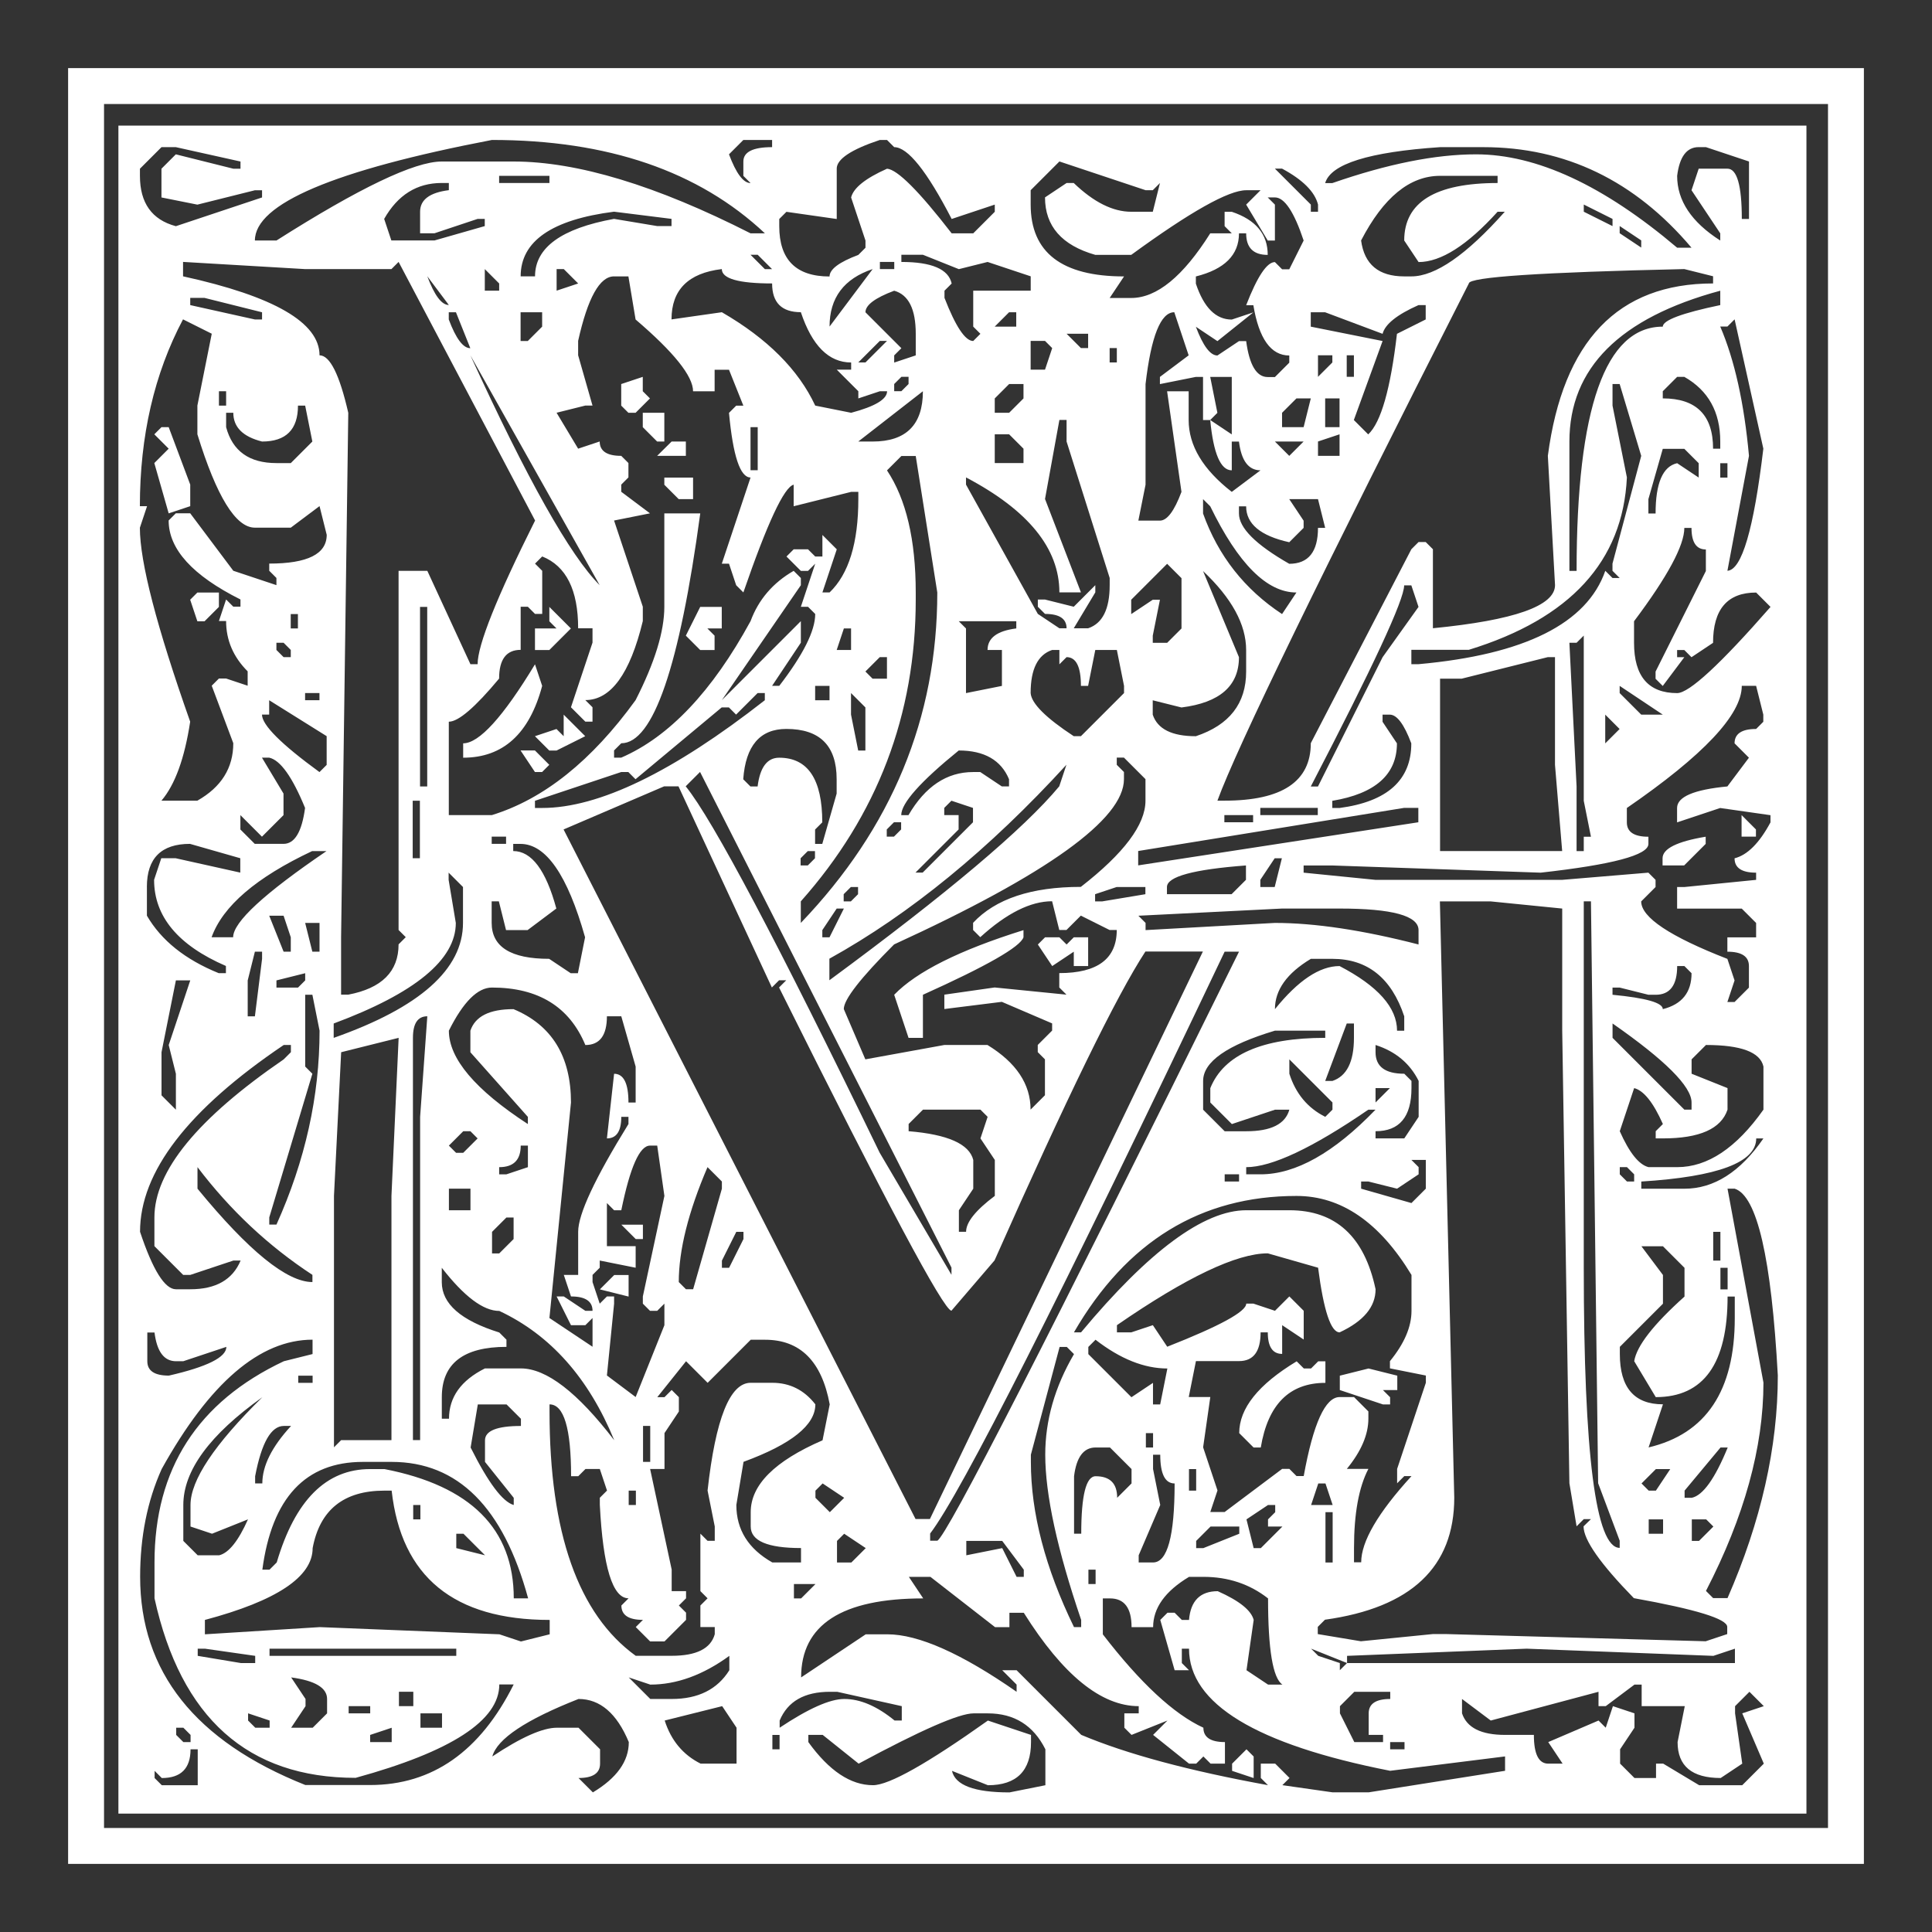 <?xml version="1.0" encoding="UTF-8" standalone="no"?>
<!-- Created with Inkscape (http://www.inkscape.org/) -->

<svg
   xmlns:dc="http://purl.org/dc/elements/1.1/"
   xmlns:cc="http://creativecommons.org/ns#"
   xmlns:rdf="http://www.w3.org/1999/02/22-rdf-syntax-ns#"
   xmlns:svg="http://www.w3.org/2000/svg"
   xmlns="http://www.w3.org/2000/svg"
   xmlns:sodipodi="http://sodipodi.sourceforge.net/DTD/sodipodi-0.dtd"
   xmlns:inkscape="http://www.inkscape.org/namespaces/inkscape"
   width="56.734"
   height="56.734"
   id="svg2"
   version="1.1"
   inkscape:version="0.48.5 r10040"
   sodipodi:docname="l.svg">
  <rect width="100%" height="100%" fill="#333333" stroke="none"/>
  <defs
     id="defs4" />
  <sodipodi:namedview
     id="base"
     pagecolor="#ffffff"
     bordercolor="#666666"
     borderopacity="1.0"
     inkscape:pageopacity="0"
     inkscape:pageshadow="2"
     inkscape:zoom="3.959798"
     inkscape:cx="43.996764"
     inkscape:cy="5.617196"
     inkscape:document-units="px"
     inkscape:current-layer="layer1"
     showgrid="false"
     fit-margin-top="2"
     fit-margin-left="2"
     fit-margin-right="2"
     fit-margin-bottom="2"
     inkscape:window-width="1366"
     inkscape:window-height="733"
     inkscape:window-x="0"
     inkscape:window-y="0"
     inkscape:window-maximized="1"
     showborder="true"
     borderlayer="false" />
  <g
     inkscape:label="Layer 1"
     inkscape:groupmode="layer"
     id="layer1"
     transform="translate(-152.281,-146.347)">
    <g
       style="font-size:40px;font-style:normal;font-weight:normal;line-height:125%;letter-spacing:0px;word-spacing:0px;fill:#ffffff;fill-opacity:1;stroke:none;font-family:Sans"
       id="flowRoot2985">
      <path
         d="m 154.281,148.347 52.734,0 0,52.734 -52.734,0 0,-52.734 m 1.055,1.055 0,50.625 50.625,0 0,-50.625 -50.625,0 m 0.422,0.633 49.57,0 0,49.57 -49.57,0 0,-49.57 m 4.008,3.375 0.633,0 c 2.437,-1.547 4.055,-2.32 4.852,-2.32 l 2.109,0 c 1.875,5e-5 4.195,0.703 6.961,2.109 l 0.422,0 c -1.945,-1.828 -4.617,-2.742 -8.016,-2.742 -4.641,0.891 -6.961,1.875 -6.961,2.953 m 14.344,-2.953 -0.422,0.422 c 0.211,0.563 0.422,0.844 0.633,0.844 l -0.211,-0.211 0,-0.422 c -1e-5,-0.281 0.281,-0.422 0.844,-0.422 l 0,-0.211 -0.844,0 m 2.742,0.844 0,1.477 -1.477,-0.211 -0.211,0.211 0,0.211 c -2e-5,0.984 0.492,1.477 1.477,1.477 -2e-5,-0.211 0.281,-0.422 0.844,-0.633 l 0.211,-0.211 0,-0.211 -0.422,-1.266 c 0.07,-0.281 0.422,-0.562 1.055,-0.844 0.305,0.024 0.937,0.656 1.898,1.898 l 0.633,0 0.633,-0.633 0,-0.211 -1.266,0.422 c -0.727,-1.406 -1.289,-2.109 -1.688,-2.109 l -0.211,-0.211 -0.211,0 c -0.844,0.281 -1.266,0.563 -1.266,0.844 m -20.461,0 0,0.211 c 0,0.797 0.352,1.289 1.055,1.477 l 2.531,-0.844 0,-0.211 -0.211,0 -1.688,0.422 -1.055,-0.211 0,-0.844 0.422,-0.422 1.688,0.422 0.211,0 0,-0.211 -1.898,-0.422 -0.422,0 -0.633,0.633 m 34.805,0.422 0.211,0 c 1.617,-0.562 3.023,-0.844 4.219,-0.844 1.781,5e-5 3.75,0.914 5.906,2.742 l 0.422,0 c -1.664,-1.969 -3.703,-2.953 -6.117,-2.953 l -1.266,0 c -2.086,0.141 -3.211,0.492 -3.375,1.055 m 10.336,-0.211 c -5e-5,0.727 0.422,1.359 1.266,1.898 l 0,-0.211 -0.844,-1.266 0.211,-0.633 0.844,0 c 0.281,5e-5 0.422,0.492 0.422,1.477 l 0.211,0 0,-1.688 -1.266,-0.422 -0.211,0 c -0.352,5e-5 -0.563,0.281 -0.633,0.844 m -18.984,0.422 0,0.422 c -2e-5,1.406 0.914,2.109 2.742,2.109 l -0.422,0.633 0.633,0 c 0.75,5e-5 1.523,-0.633 2.32,-1.898 l 0.633,0 -0.211,-0.211 0,-0.422 0.211,0 c 0.703,0.234 1.055,0.656 1.055,1.266 -0.422,5e-5 -0.633,-0.211 -0.633,-0.633 l -0.211,0 c -3e-5,0.633 -0.422,1.055 -1.266,1.266 l 0,0.211 c 0.234,0.703 0.586,1.055 1.055,1.055 l 0.633,-0.211 -1.055,0.844 -0.633,-0.422 c 0.211,0.563 0.422,0.844 0.633,0.844 l 0.633,-0.422 0.211,0 c 0.094,0.703 0.305,1.055 0.633,1.055 l 0.211,0 0.422,-0.422 0,-0.211 c -0.539,5e-5 -0.891,-0.492 -1.055,-1.477 l -0.211,0 c 0.328,-0.844 0.609,-1.266 0.844,-1.266 l 0.211,0.211 0.211,0 0.422,-0.844 c -0.281,-0.844 -0.563,-1.266 -0.844,-1.266 l -0.211,0 0.211,0.211 0,1.055 -0.211,0 -0.633,-1.055 0.422,-0.422 -0.422,0 c -0.516,5e-5 -1.641,0.633 -3.375,1.898 l -1.055,0 c -0.984,-0.281 -1.477,-0.844 -1.477,-1.688 l 0.633,-0.422 0.211,0 c 0.586,0.563 1.148,0.844 1.688,0.844 l 0.633,0 0.211,-0.844 -0.211,0.211 -0.211,0 -2.531,-0.844 -0.844,0.844 m 7.172,-0.633 1.055,1.055 0,0.211 0.211,0 0,-0.211 c -0.094,-0.375 -0.445,-0.727 -1.055,-1.055 l -0.211,0 m -22.781,0.211 0,0.211 1.477,0 0,-0.211 -1.477,0 m 25.312,1.898 c 0.094,0.703 0.516,1.055 1.266,1.055 l 0.211,0 c 0.703,5e-5 1.617,-0.633 2.742,-1.898 l -0.211,0 c -0.891,0.984 -1.664,1.477 -2.32,1.477 l -0.422,-0.633 c -3e-5,-1.125 0.914,-1.687 2.742,-1.688 l 0,-0.211 -1.688,0 c -0.891,5e-5 -1.664,0.633 -2.32,1.898 m -28.688,-0.633 0.211,0.633 1.266,0 1.477,-0.422 0,-0.211 -0.211,0 -1.266,0.422 -0.422,0 0,-0.633 c -1e-5,-0.352 0.281,-0.562 0.844,-0.633 l 0,-0.211 -0.211,0 c -0.727,5e-5 -1.289,0.352 -1.688,1.055 m 35.227,-0.422 0,0.211 0.844,0.422 0,-0.211 -0.844,-0.422 m -31.219,2.109 0.422,0 c -2e-5,-0.844 0.773,-1.406 2.32,-1.688 l 1.266,0.211 0.422,0 0,-0.211 -1.688,-0.211 c -1.828,0.234 -2.742,0.867 -2.742,1.898 m 32.273,-1.477 0,0.211 0.633,0.422 0,-0.211 -0.633,-0.422 m -25.523,0.844 0.422,0.422 0.211,0 -0.422,-0.422 -0.211,0 m 4.43,0 0,0.211 c 0.891,4e-5 1.383,0.211 1.477,0.633 l -0.211,0.211 0,0.211 c 0.328,0.844 0.609,1.266 0.844,1.266 l 0.211,-0.211 -0.211,-0.211 0,-1.055 1.688,0 0,-0.422 -1.266,-0.422 -0.844,0.211 -1.055,-0.422 -0.633,0 m -21.094,0.211 0,0.422 c 2.672,0.586 4.008,1.359 4.008,2.32 0.305,5e-5 0.586,0.563 0.844,1.688 l -0.211,15.398 0,1.688 0.211,0 c 0.984,-0.187 1.477,-0.68 1.477,-1.477 l 0.211,-0.211 -0.211,-0.211 0,-10.547 0.844,0 1.266,2.742 0.211,0 c -1e-5,-0.562 0.562,-1.969 1.688,-4.219 l -4.008,-7.594 -0.211,0.211 -2.531,0 -3.586,-0.211 m 20.461,0 0,0.211 0.422,0 0,-0.211 -0.422,0 m -11.602,0.211 0,0.633 0.422,0 0,-0.211 -0.422,-0.422 m 2.109,0 0,0.633 0.633,-0.211 -0.422,-0.422 -0.211,0 m 3.375,1.477 1.477,-0.211 c 1.336,0.773 2.25,1.688 2.742,2.742 l 1.055,0.211 c 0.703,-0.187 1.055,-0.398 1.055,-0.633 l -0.211,0 -0.633,0.211 0,-0.211 -0.633,-0.633 0.422,0 0,-0.211 c -0.656,5e-5 -1.148,-0.492 -1.477,-1.477 -0.563,4e-5 -0.844,-0.281 -0.844,-0.844 -0.984,5e-5 -1.477,-0.141 -1.477,-0.422 -0.984,0.117 -1.477,0.609 -1.477,1.477 m 4.641,0.211 1.266,-1.688 c -0.844,0.281 -1.266,0.844 -1.266,1.688 m 18.773,-1.266 c -4.359,8.578 -6.82,13.641 -7.383,15.188 l 0.211,0 c 1.687,3e-5 2.531,-0.562 2.531,-1.688 l 2.953,-5.695 0.211,-0.211 0.211,0 0.211,0.211 0,2.32 c 2.391,-0.234 3.586,-0.656 3.586,-1.266 l -0.211,-3.797 c 0.445,-3.375 2.062,-5.062 4.852,-5.062 l 0,-0.211 -0.844,-0.211 c -4.219,0.094 -6.328,0.234 -6.328,0.422 m -30.586,-0.211 c 0.211,0.563 0.422,0.844 0.633,0.844 l -0.633,-0.844 m 4.43,1.898 0,0.422 0.422,1.477 -0.211,0 -0.844,0.211 0.633,1.055 0.633,-0.211 c -1e-5,0.281 0.211,0.422 0.633,0.422 l 0.211,0.211 0,0.422 -0.211,0.211 0,0.211 0.844,0.633 -1.055,0.211 0.844,2.531 0,0.422 c -0.375,1.547 -0.938,2.32 -1.688,2.32 l 0.211,0.211 0,0.422 -0.211,0 -0.422,-0.422 0.633,-1.898 0,-0.422 -0.422,0 c -1e-5,-1.125 -0.352,-1.828 -1.055,-2.109 l -0.211,0.211 0.211,0.211 0,1.266 -0.211,0 -0.211,-0.211 -0.211,0 0,1.266 c -0.422,4e-5 -0.633,0.281 -0.633,0.844 -0.703,0.844 -1.195,1.266 -1.477,1.266 l 0,2.742 1.266,0 c 1.523,-0.469 2.93,-1.594 4.219,-3.375 0.562,-1.102 0.844,-2.016 0.844,-2.742 l 0,-2.742 1.055,0 c -0.609,4.5 -1.383,6.75 -2.32,6.75 l -0.211,0.211 0,0.211 0.211,0 c 1.406,-0.609 2.672,-1.945 3.797,-4.008 0.234,-0.633 0.656,-1.125 1.266,-1.477 l 0.211,0.211 0,0.211 -2.32,3.375 2.32,-2.32 0,0.633 -0.844,1.266 0.211,0 c 0.703,-0.914 1.055,-1.617 1.055,-2.109 l -0.211,-0.211 -0.211,0 0.422,-1.266 -0.211,0.211 -0.211,0 -0.422,-0.422 0.211,-0.211 0.422,0 0.211,0.211 0.211,0 0,-0.633 0.422,0.422 -0.422,1.266 0.211,0 c 0.562,-0.539 0.844,-1.453 0.844,-2.742 l 0,-0.211 -0.211,0 -1.688,0.422 0,-0.633 c -0.281,0.07 -0.773,1.125 -1.477,3.164 l -0.211,-0.211 -0.211,-0.633 -0.211,0 0.844,-2.531 c -0.305,4e-5 -0.516,-0.633 -0.633,-1.898 l 0.211,-0.211 0.211,0 -0.422,-1.055 -0.422,0 0,0.633 -0.633,0 c -2e-5,-0.445 -0.563,-1.148 -1.688,-2.109 l -0.211,-1.266 -0.422,0 c -0.422,5e-5 -0.773,0.633 -1.055,1.898 m 8.438,-0.844 1.055,1.055 -0.211,0.211 0,0.211 0.633,-0.211 0,-0.633 c -2e-5,-0.727 -0.211,-1.148 -0.633,-1.266 -0.563,0.211 -0.844,0.422 -0.844,0.633 m 20.672,3.797 0,3.797 0.211,0 c -4e-5,-4.781 0.844,-7.172 2.531,-7.172 -4e-5,-0.187 0.562,-0.398 1.688,-0.633 l 0,-0.422 c -2.953,0.797 -4.43,2.273 -4.43,4.43 m -40.5,-4.219 0,0.211 1.898,0.422 0.211,0 0,-0.211 -1.688,-0.422 -0.422,0 m 35.016,1.055 -1.688,-0.633 -0.422,0 0,0.422 2.109,0.422 -0.844,2.32 0.422,0.422 c 0.375,-0.352 0.656,-1.336 0.844,-2.953 l 0.844,-0.422 0,-0.422 -0.211,0 c -0.633,0.281 -0.984,0.563 -1.055,0.844 m -27.422,-0.633 0,0.211 c 0.211,0.563 0.422,0.844 0.633,0.844 l -0.422,-1.055 -0.211,0 m 2.109,0 0,0.844 0.211,0 0.422,-0.422 0,-0.422 -0.633,0 m 13.922,0.422 0.633,0 0,-0.422 -0.211,0 -0.422,0.422 m 4.43,1.688 0,2.953 -0.211,1.055 0.633,0 c 0.211,4e-5 0.422,-0.281 0.633,-0.844 l -0.422,-2.953 0.633,0 0,0.844 c -3e-5,0.75 0.422,1.453 1.266,2.109 l 0.844,-0.633 c -0.352,5e-5 -0.563,-0.281 -0.633,-0.844 l -0.211,0 0,0.844 c -0.328,5e-5 -0.539,-0.492 -0.633,-1.477 l 0.633,0.422 0,-1.688 -0.633,0 0.211,1.055 -0.211,0.211 -0.211,0 0,-1.266 -0.211,0 -1.055,0.211 0,-0.211 0.844,-0.633 -0.422,-1.266 c -0.398,4e-5 -0.68,0.703 -0.844,2.109 m -28.266,-1.898 c -0.844,1.594 -1.266,3.422 -1.266,5.484 l 0.211,0 -0.211,0.633 c 0,1.008 0.492,2.906 1.477,5.695 -0.164,1.078 -0.445,1.852 -0.844,2.32 l 1.055,0 c 0.703,-0.398 1.055,-0.961 1.055,-1.688 l -0.633,-1.688 0.211,-0.211 0.211,0 0.633,0.211 0,-0.422 c -0.422,-0.422 -0.633,-0.914 -0.633,-1.477 l -0.211,0 0.211,-0.633 0.211,0.211 0.211,0 0,-0.211 c -1.406,-0.703 -2.109,-1.477 -2.109,-2.32 l 0.211,-0.211 0.422,0 1.266,1.688 1.266,0.422 0,-0.211 -0.211,-0.211 0,-0.211 c 1.125,4e-5 1.687,-0.281 1.688,-0.844 l -0.211,-0.844 -0.844,0.633 -1.055,0 c -0.562,4e-5 -1.125,-0.914 -1.688,-2.742 l 0,-0.844 0.422,-2.109 -0.844,-0.422 m 45.141,0.211 c 0.422,0.984 0.703,2.25 0.844,3.797 l -0.633,3.375 c 0.422,-0.023 0.773,-1.219 1.055,-3.586 l -0.844,-3.797 -0.211,0.211 -0.211,0 m -19.195,0.211 0.422,0.422 0.211,0 0,-0.422 -0.633,0 m -6.117,0.844 0.211,0 0.633,-0.633 -0.211,0 -0.633,0.633 m 5.062,-0.633 0,0.844 0.422,0 0.211,-0.633 -0.211,-0.211 -0.422,0 m 2.32,0.211 0,0.422 0.211,0 0,-0.422 -0.211,0 m -18.773,0.211 c 1.664,3.633 2.93,5.883 3.797,6.75 l -3.797,-6.75 m 24.891,0 0,0.633 0.422,-0.422 0,-0.211 -0.422,0 m 0.844,0 0,0.633 0.211,0 0,-0.633 -0.211,0 m -13.078,0.633 -0.211,0.211 0,0.211 0.211,0 0.211,-0.211 0,-0.211 -0.211,0 m 22.359,0.422 0,0.211 c 0.984,4e-5 1.477,0.492 1.477,1.477 l 0.211,0 0,-0.211 c -4e-5,-0.867 -0.352,-1.5 -1.055,-1.898 l -0.211,0 -0.422,0.422 m -29.953,-0.422 0,0.422 0.211,0.211 -0.422,0.422 -0.211,0 -0.211,-0.211 0,-0.633 0.633,-0.211 m 10.336,0.633 0,0.422 0.422,0 0.422,-0.422 0,-0.422 -0.422,0 -0.422,0.422 m 18.141,-0.422 0,0.633 0.422,2.109 c -0.117,2.461 -1.664,4.148 -4.641,5.062 l -1.688,0 0,0.422 0.211,0 c 3.117,-0.281 4.945,-1.195 5.484,-2.742 l 0.211,0.211 0.211,0 -0.211,-0.211 0,-0.211 0.844,-3.164 -0.633,-2.109 -0.211,0 m -40.922,0.211 0,0.422 0.211,0 0,-0.422 -0.211,0 m 18.773,1.477 0.422,0 c 0.984,5e-5 1.477,-0.492 1.477,-1.477 l -1.898,1.477 m 12.445,-0.844 0,0.422 0.633,0 0.211,-0.844 -0.422,0 -0.422,0.422 m 1.266,-0.422 0,0.844 0.422,0 0,-0.844 -0.422,0 m -30.164,0.211 c -1e-5,0.703 -0.352,1.055 -1.055,1.055 -0.562,-0.141 -0.844,-0.422 -0.844,-0.844 l -0.211,0 0,0.422 c 0.188,0.703 0.68,1.055 1.477,1.055 l 0.422,0 0.633,-0.633 -0.211,-1.055 -0.211,0 m 10.125,0.211 0.633,0 0,0.844 -0.211,0 -0.422,-0.422 0,-0.422 m 12.234,0.211 -0.422,2.32 1.055,2.742 -0.633,0 c -2e-5,-1.289 -0.914,-2.414 -2.742,-3.375 l 0,0.211 2.109,3.797 0.633,0.422 0.211,0 c -3e-5,-0.281 -0.211,-0.422 -0.633,-0.422 l -0.211,-0.211 0,-0.211 0.211,0 0.844,0.211 0.633,-0.633 0,0.211 -0.633,1.055 0.422,0 c 0.422,-0.141 0.633,-0.562 0.633,-1.266 l 0,-0.211 -1.266,-4.008 0,-0.633 -0.211,0 m -9.07,0.211 0,1.266 0.211,0 0,-1.266 -0.211,0 m -17.086,0 0.633,1.688 0,0.633 -0.633,0.211 -0.422,-1.477 0.422,-0.422 -0.422,-0.422 0.211,-0.211 0.211,0 m 24.258,0.211 0,0.844 0.844,0 0,-0.422 -0.422,-0.422 -0.422,0 m 9.492,0.211 0,0.422 0.633,0 0,-0.633 -0.633,0.211 m -1.266,0 0.422,0.422 0.422,-0.422 -0.844,0 m -17.719,0 0.422,0 0,0.422 -0.844,0 L 172,159.316 m 29.109,0.211 -0.422,1.477 0,0.422 0.211,0 c -5e-5,-0.891 0.211,-1.383 0.633,-1.477 l 0.633,0.422 0,-0.422 -0.422,-0.422 -0.633,0 m -22.781,0.633 c 0.562,0.844 0.844,2.039 0.844,3.586 l 0,0.211 c -2e-5,3.375 -1.125,6.328 -3.375,8.859 l 0,0.633 c 2.672,-2.789 4.008,-6.023 4.008,-9.703 l -0.633,-4.008 -0.422,0 -0.422,0.422 m 24.469,-0.211 0,0.422 0.211,0 0,-0.422 -0.211,0 m -31.008,0.422 0.844,0 0,0.633 -0.422,0 -0.422,-0.422 0,-0.211 m 15.82,0.633 0,0.422 c 0.445,1.242 1.219,2.227 2.32,2.953 l 0.422,-0.633 c -0.867,4e-5 -1.711,-0.844 -2.531,-2.531 l -0.211,-0.211 m 2.531,0 0.422,0.633 0,0.211 -0.422,0.422 c -0.844,-0.187 -1.266,-0.539 -1.266,-1.055 l -0.211,0 0,0.211 c -3e-5,0.422 0.492,0.914 1.477,1.477 0.562,4e-5 0.844,-0.352 0.844,-1.055 l 0.211,0 -0.211,-0.844 -0.844,0 m 11.602,0.844 c -5e-5,0.516 -0.492,1.43 -1.477,2.742 l 0,0.633 c -4e-5,0.984 0.422,1.477 1.266,1.477 0.352,3e-5 1.266,-0.844 2.742,-2.531 l -0.422,-0.422 c -0.844,4e-5 -1.266,0.492 -1.266,1.477 l -0.633,0.422 -0.211,-0.211 -0.211,0 0,0.211 0.211,0 -0.633,0.844 -0.211,-0.211 0,-0.211 1.477,-2.953 0,-0.633 c -0.281,4e-5 -0.422,-0.211 -0.422,-0.633 l -0.211,0 m -16.242,2.109 0,0.422 0.633,-0.422 0.211,0 -0.211,1.055 0,0.211 0.422,0 0.422,-0.422 0,-1.477 -0.422,-0.422 -1.055,1.055 m 2.109,-0.844 1.055,2.531 c -3e-5,0.844 -0.563,1.336 -1.688,1.477 l -0.844,-0.211 0,0.422 c 0.141,0.422 0.562,0.633 1.266,0.633 0.984,-0.328 1.477,-0.961 1.477,-1.898 l 0,-0.633 c -3e-5,-0.75 -0.422,-1.523 -1.266,-2.32 m 5.906,0.422 c -3e-5,0.422 -0.914,2.391 -2.742,5.906 l 0.211,0 1.898,-3.797 1.055,-1.477 -0.211,-0.633 -0.211,0 m -34.805,0.211 0,0.422 -0.422,0.422 -0.211,0 -0.211,-0.633 0.211,-0.211 0.633,0 m 5.906,0.422 0,5.273 0.211,0 0,-5.273 -0.211,0 m -3.797,0.211 0,0.422 0.211,0 0,-0.422 -0.211,0 m 7.594,-0.211 0.633,0.633 -0.633,0.633 -0.422,0 0,-0.633 0.633,0 -0.211,-0.211 0,-0.422 m 4.43,0 0.633,0 0,0.633 -0.422,0 0.211,0.211 0,0.422 -0.422,0 -0.422,-0.422 0.422,-0.844 m 7.594,0.422 0.211,0.211 0,1.898 1.055,-0.211 0,-1.055 -0.422,0 c -3e-5,-0.352 0.281,-0.562 0.844,-0.633 l 0,-0.211 -1.688,0 m -3.375,0.211 -0.211,0.633 0.422,0 0,-0.633 -0.211,0 m 21.305,0.422 0.211,4.219 0,1.898 0.211,0 0,-0.422 0.211,0 -0.211,-1.055 0,-4.852 -0.211,0.211 -0.211,0 m -37.969,0 0,0.211 0.211,0.211 0.211,0 0,-0.211 -0.211,-0.211 -0.211,0 m 22.148,1.477 c 0.023,0.305 0.445,0.727 1.266,1.266 l 0.211,0 1.266,-1.266 0,-0.211 -0.211,-1.055 -0.633,0 -0.211,1.055 -0.211,0 c -3e-5,-0.562 -0.141,-0.844 -0.422,-0.844 l -0.211,0.211 0,-0.422 -0.211,0 c -0.422,0.141 -0.633,0.563 -0.633,1.266 m -4.852,-0.633 0.211,0.211 0.422,0 0,-0.633 -0.211,0 -0.422,0.422 m 17.508,0.211 -0.633,0 0,5.062 3.586,0 -0.211,-2.531 0,-3.164 -0.211,0 -2.531,0.633 m -27.211,-0.422 0.211,0.633 c -0.375,1.406 -1.148,2.109 -2.32,2.109 l 0,-0.422 c 0.469,3e-5 1.172,-0.773 2.109,-2.32 m 8.227,0.633 0,0.422 0.422,0 0,-0.422 -0.422,0 m 23.625,0 0,0.211 0.633,0.633 0.633,0 -1.266,-0.844 m 3.586,0 c -5e-5,0.844 -1.125,2.039 -3.375,3.586 l 0,0.422 c -5e-5,0.281 0.211,0.422 0.633,0.422 l 0,0.211 c -5e-5,0.328 -1.055,0.609 -3.164,0.844 l -6.117,-0.211 -0.844,0 0,0.211 2.109,0.211 5.484,0 2.531,-0.211 0.211,0.211 0,0.211 -0.422,0.422 c -4e-5,0.469 0.844,1.031 2.531,1.688 l 0.211,0.633 -0.211,0.633 0.211,0 0.422,-0.422 0,-0.633 c -4e-5,-0.281 -0.211,-0.422 -0.633,-0.422 l 0,-0.422 0.844,0 0,-0.422 -0.422,-0.422 -1.898,0 0,-0.633 0.211,0 2.109,-0.211 0,-0.211 c -0.422,3e-5 -0.633,-0.141 -0.633,-0.422 0.375,-0.094 0.727,-0.445 1.055,-1.055 l 0,-0.211 -1.477,-0.211 -1.266,0.422 0,-0.422 c -5e-5,-0.328 0.492,-0.539 1.477,-0.633 l 0.633,-0.844 -0.422,-0.422 c -5e-5,-0.281 0.211,-0.422 0.633,-0.422 l 0.211,-0.211 0,-0.211 -0.211,-0.844 -0.422,0 m -42.188,0.211 0,0.211 0.422,0 0,-0.211 -0.422,0 m 13.289,0 -0.211,0.211 -0.422,0.422 -0.211,-0.211 -0.211,0 -2.531,2.109 -0.211,-0.211 -0.211,0 -2.531,0.844 0,0.211 0.211,0 c 1.664,3e-5 3.844,-1.055 6.539,-3.164 l 0,-0.211 -0.211,0 m 2.742,0 0,0.633 0.211,1.055 0.211,0 0,-1.266 -0.422,-0.422 m -17.086,0.211 0,0.422 -0.211,0 c 0,0.305 0.562,0.867 1.688,1.688 l 0.211,-0.211 0,-0.844 -1.688,-1.055 m 32.695,0.422 0,0.211 0.422,0.633 c -4e-5,0.914 -0.633,1.477 -1.898,1.688 l 0,0.211 0.211,0 c 1.406,-0.187 2.109,-0.82 2.109,-1.898 -0.211,-0.562 -0.422,-0.844 -0.633,-0.844 l -0.211,0 m 6.539,0 0,0.844 0.422,-0.422 -0.422,-0.422 m -30.586,0 0.633,0.633 -0.844,0.422 -0.211,0 -0.422,-0.422 0.633,-0.211 0.211,0.211 0,-0.633 m 5.273,1.898 0.211,0.211 0.211,0 c 0.07,-0.562 0.281,-0.844 0.633,-0.844 0.844,4e-5 1.266,0.633 1.266,1.898 l -0.211,0.211 0,0.422 0.211,0 0.422,-1.477 0,-0.422 c -2e-5,-0.984 -0.492,-1.477 -1.477,-1.477 -0.773,4e-5 -1.195,0.492 -1.266,1.477 m 4.641,1.055 0.211,0 c 0.492,-0.844 1.125,-1.266 1.898,-1.266 l 0.211,0 0.633,0.422 0.211,0 0,-0.211 c -0.234,-0.562 -0.727,-0.844 -1.477,-0.844 -1.125,0.914 -1.688,1.547 -1.688,1.898 m -18.773,-1.688 0.633,1.055 0,0.633 -0.633,0.633 -0.633,-0.633 0,0.422 0.422,0.422 0.844,0 c 0.328,3e-5 0.539,-0.352 0.633,-1.055 -0.375,-0.914 -0.727,-1.406 -1.055,-1.477 l -0.211,0 m 7.594,-0.211 0.422,0 0.422,0.422 -0.211,0.211 -0.211,0 -0.422,-0.633 m 17.508,0.211 0,0.211 0.211,0.211 0,0.211 c -3e-5,1.172 -2.25,2.789 -6.75,4.852 -0.984,0.984 -1.477,1.617 -1.477,1.898 l 0.633,1.477 2.32,-0.422 1.266,0 c 0.844,0.516 1.266,1.148 1.266,1.898 l 0.422,-0.422 0,-1.055 -0.211,-0.211 0,-0.211 0.422,-0.422 0,-0.211 -1.477,-0.633 -1.688,0.211 0,-0.422 1.477,-0.211 2.109,0.211 -0.211,-0.211 0,-0.422 c 1.125,3e-5 1.687,-0.422 1.688,-1.266 l -0.211,0 -0.844,-0.422 -0.422,0.422 -0.211,0 -0.211,-0.844 c -0.633,3e-5 -1.336,0.352 -2.109,1.055 l -0.211,-0.211 0,-0.211 c 0.656,-0.703 1.711,-1.055 3.164,-1.055 1.266,-0.984 1.898,-1.828 1.898,-2.531 l 0,-0.633 -0.633,-0.633 -0.211,0 m -8.438,5.906 0,0.633 c 3.469,-2.555 5.719,-4.453 6.75,-5.695 l 0.211,-0.633 c -2.273,2.484 -4.594,4.383 -6.961,5.695 m -4.219,-5.062 c 0.797,0.984 2.695,4.57 5.695,10.758 l 2.109,3.586 0,-0.211 -7.383,-14.555 -0.422,0.422 m -3.586,1.266 10.336,20.25 0.422,0 8.016,-16.664 -1.688,0 c -0.844,1.289 -2.32,4.313 -4.43,9.07 l -1.266,1.477 c -0.234,-0.023 -1.922,-3.187 -5.062,-9.492 l 0.211,-0.211 -0.211,0 -0.211,0.211 -2.742,-5.906 -0.422,0 -2.953,1.266 m -4.43,-0.844 0,1.688 0.211,0 0,-1.688 -0.211,0 m 15.82,0 -0.211,0.211 0,0.211 0.422,0 0,0.422 -1.266,1.266 0.211,0 1.477,-1.477 0,-0.422 -0.633,-0.211 m 9.07,0.211 0,0.211 1.688,0 0,-0.211 -1.688,0 m -3.586,1.266 0,0.422 8.227,-1.266 0,-0.422 -0.422,0 -7.805,1.266 m 2.531,-1.055 0,0.211 0.844,0 0,-0.211 -0.844,0 m -9.703,0.211 -0.211,0.211 0,0.211 0.211,0 0.211,-0.211 0,-0.211 -0.211,0 m 24.891,-0.211 0.422,0.422 0,0.211 -0.422,0 0,-0.633 m -36.703,0.633 0,0.211 0.422,0 0,-0.211 -0.422,0 m -10.125,1.477 0,0.844 c 0.422,0.727 1.125,1.289 2.109,1.688 l 0.211,0 0,-0.211 c -1.406,-0.609 -2.109,-1.453 -2.109,-2.531 l 0.211,-0.633 0.422,0 1.898,0.422 0,-0.422 -1.477,-0.422 c -0.844,3e-5 -1.266,0.422 -1.266,1.266 m 10.758,-1.266 0,0.211 c 0.539,3e-5 0.961,0.563 1.266,1.688 l -0.844,0.633 -0.633,0 -0.211,-0.844 -0.211,0 0,0.633 c -1e-5,0.703 0.562,1.055 1.688,1.055 l 0.633,0.422 0.211,0 0.211,-1.055 c -0.516,-1.828 -1.148,-2.742 -1.898,-2.742 l -0.211,0 m 35.016,-0.211 0,0.211 -0.633,0.633 -0.633,0 0,-0.211 c -4e-5,-0.281 0.422,-0.492 1.266,-0.633 m -43.875,2.953 0.633,0 c 0,-0.445 0.914,-1.289 2.742,-2.531 l -0.422,0 c -1.641,0.773 -2.625,1.617 -2.953,2.531 m 17.508,-2.531 -0.211,0.211 0,0.211 0.211,0 0.211,-0.211 0,-0.211 -0.211,0 m 13.711,0.211 -0.422,0.633 0,0.211 0.422,0 0.211,-0.844 -0.211,0 m -3.164,0.844 0,0.211 1.898,0 0.422,-0.422 0,-0.422 c -1.547,0.117 -2.32,0.328 -2.32,0.633 m -21.094,-0.422 0,0.211 0.211,1.266 c -1e-5,1.078 -1.195,2.063 -3.586,2.953 l 0,0.422 c 2.531,-0.891 3.797,-2.016 3.797,-3.375 l 0,-1.055 -0.422,-0.422 m 11.812,0.422 -0.211,0.211 0,0.211 0.211,0 0.211,-0.211 0,-0.211 -0.211,0 m 7.172,0.211 0,0.211 0.211,0 1.266,-0.211 0,-0.211 -0.844,0 -0.633,0.211 m 10.125,0.211 0.422,17.508 c -4e-5,2.039 -1.266,3.234 -3.797,3.586 l -0.211,0.211 0,0.211 1.266,0.211 2.109,-0.211 0.422,0 7.594,0.211 0.633,-0.211 0,-0.211 c -5e-5,-0.234 -0.914,-0.516 -2.742,-0.844 -0.984,-1.008 -1.477,-1.711 -1.477,-2.109 L 199,190.957 l -0.211,0 -0.211,0.211 -0.211,-1.266 -0.211,-13.289 0,-3.586 -2.109,-0.211 -1.477,0 m 4.219,0 0,10.758 c -4e-5,5.484 0.352,8.227 1.055,8.227 l 0,-0.211 -0.633,-1.688 L 199,172.816 l -0.211,0 m -21.938,0.211 -0.422,0.633 0,0.211 0.211,0 0.422,-0.844 -0.211,0 m 8.859,0.211 0.211,0.211 0,0.211 3.797,-0.211 c 1.172,2e-5 2.578,0.211 4.219,0.633 l 0,-0.422 c -4e-5,-0.422 -0.773,-0.633 -2.32,-0.633 l -1.688,0 -4.219,0.211 m -25.523,0 0.422,1.055 0.211,0 0,-0.422 -0.211,-0.633 -0.422,0 m 1.055,0.211 0.211,0.844 0.211,0 0,-0.844 -0.422,0 m 21.094,0.211 0,0.211 c -0.094,0.281 -1.078,0.844 -2.953,1.688 l 0,1.266 -0.422,0 -0.422,-1.266 c 0.656,-0.68 1.922,-1.312 3.797,-1.898 m 1.055,0.211 0.211,0.211 0.211,-0.211 0.422,0 0,0.844 -0.422,0 0,-0.422 -0.633,0.422 -0.422,-0.633 0.211,-0.211 0.422,0 m -23.625,0.422 -0.211,0.844 0,1.055 0.211,0 0.211,-1.688 0,-0.211 -0.211,0 m 28.477,0 c -4.852,10.195 -7.734,15.891 -8.648,17.086 l 0,0.211 0.211,0 c 0.281,-0.141 3.234,-5.906 8.859,-17.297 l -0.422,0 m 1.477,1.688 c 0.68,-0.844 1.312,-1.266 1.898,-1.266 1.125,0.586 1.687,1.219 1.688,1.898 l 0.211,0 0,-0.422 c -0.375,-1.125 -1.078,-1.687 -2.109,-1.688 l -0.633,0 c -0.703,0.422 -1.055,0.914 -1.055,1.477 m 11.812,-1.266 c -5e-5,0.563 -0.211,0.844 -0.633,0.844 l -0.211,0 -0.844,-0.211 -0.211,0 0,0.211 c 0.984,0.094 1.477,0.234 1.477,0.422 0.562,-0.141 0.844,-0.492 0.844,-1.055 l -0.211,-0.211 -0.211,0 m -41.133,0.422 0,0.211 0.633,0 0.211,-0.211 0,-0.211 -0.844,0.211 m -2.953,0 -0.422,2.109 0,1.266 0.422,0.422 0,-1.055 -0.211,-0.844 0.633,-1.898 -0.422,0 m 8.016,1.477 c -1e-5,0.82 0.773,1.734 2.32,2.742 l 0,-0.211 -1.688,-1.898 0,-0.633 c 0.141,-0.422 0.562,-0.633 1.266,-0.633 1.125,0.469 1.687,1.383 1.688,2.742 l -0.633,6.328 1.266,0.844 0,-0.844 -0.211,0.211 -0.422,0 -0.422,-0.844 0.211,0 0.633,0.422 0.211,0 c -2e-5,-0.281 -0.211,-0.422 -0.633,-0.422 l -0.211,-0.633 0.422,0 0,-1.266 c -1e-5,-0.516 0.492,-1.57 1.477,-3.164 l 0,-0.211 -0.211,0 c -2e-5,0.422 -0.141,0.633 -0.422,0.633 l 0.211,-1.898 c 0.281,3e-5 0.422,0.281 0.422,0.844 l 0.211,0 0,-1.055 -0.422,-1.477 -0.422,0 c -1e-5,0.563 -0.211,0.844 -0.633,0.844 -0.469,-1.125 -1.383,-1.687 -2.742,-1.688 -0.422,3e-5 -0.844,0.422 -1.266,1.266 m -4.219,-1.055 0,2.109 0.211,0.211 -1.266,4.219 0,0.211 0.211,0 c 0.844,-1.875 1.266,-3.773 1.266,-5.695 l -0.211,-1.055 -0.211,0 m 3.164,1.266 0,11.812 0.211,0 0,-9.492 0.211,-2.953 c -0.281,3e-5 -0.422,0.211 -0.422,0.633 m 27.422,-0.422 -0.633,1.688 0.211,0 c 0.422,-0.141 0.633,-0.562 0.633,-1.266 l 0,-0.422 -0.211,0 m 7.805,0 0,0.422 2.109,2.109 0.211,0 0,-0.211 c -4e-5,-0.469 -0.773,-1.242 -2.32,-2.32 m -12.023,1.688 0,0.844 0.633,0.633 0.633,0 c 0.727,3e-5 1.148,-0.211 1.266,-0.633 l -0.422,0 -1.266,0.422 -0.633,-0.633 0,-0.422 c 0.398,-0.984 1.523,-1.477 3.375,-1.477 l 0,-0.211 -1.477,0 c -1.406,0.422 -2.109,0.914 -2.109,1.477 m -25.312,-0.844 -0.211,4.219 0,7.383 0.211,-0.211 1.477,0 0,-7.172 0.211,-4.641 -1.688,0.422 m -5.906,5.273 c 0.375,1.125 0.727,1.688 1.055,1.688 l 0.422,0 c 0.75,2e-5 1.242,-0.281 1.477,-0.844 l -0.211,0 -1.266,0.422 -0.211,0 -0.844,-0.844 0,-0.844 c 0,-1.359 1.266,-2.906 3.797,-4.641 l 0.211,-0.211 0,-0.211 -0.211,0 c -2.812,1.898 -4.219,3.727 -4.219,5.484 m 36.281,-5.484 0,0.211 c -3e-5,0.422 0.281,0.633 0.844,0.633 l 0.211,0.211 0,0.211 c -4e-5,0.844 -0.352,1.266 -1.055,1.266 l 0,0.211 0.844,0 0.422,-0.633 0,-1.055 c -0.258,-0.516 -0.68,-0.867 -1.266,-1.055 m 9.281,0.422 0,0.422 1.055,0.422 0,0.633 c -0.188,0.563 -0.82,0.844 -1.898,0.844 l -0.211,0 0,-0.211 0.211,-0.211 c -0.281,-0.633 -0.563,-0.984 -0.844,-1.055 l -0.422,1.266 c 0.281,0.633 0.562,0.984 0.844,1.055 l 0.844,0 c 0.891,2e-5 1.734,-0.562 2.531,-1.688 l 0,-1.266 c -0.094,-0.422 -0.656,-0.633 -1.688,-0.633 l -0.422,0.422 m -11.812,0 0,0.422 c 0.187,0.586 0.539,1.008 1.055,1.266 l 0.211,-0.211 0,-0.211 -1.266,-1.266 m 2.531,0.844 0,0.422 0.422,-0.422 -0.422,0 m -13.711,1.055 0,0.211 c 1.148,0.094 1.781,0.375 1.898,0.844 l 0,0.844 -0.422,0.633 0,0.633 0.211,0 c -3e-5,-0.281 0.281,-0.633 0.844,-1.055 l 0,-1.055 -0.422,-0.633 0.211,-0.633 -0.211,-0.211 -1.688,0 -0.422,0.422 m 9.914,1.266 0,0.211 0.422,0 c 1.031,2e-5 2.156,-0.633 3.375,-1.898 l -0.211,0 c -1.641,1.125 -2.836,1.688 -3.586,1.688 m -23.414,-0.633 0.211,0.211 0.211,0 0.422,-0.422 -0.211,-0.211 -0.211,0 -0.422,0.422 m 38.391,-0.211 c -5e-5,0.703 -1.125,1.125 -3.375,1.266 l 0,0.211 1.266,0 c 0.867,2e-5 1.641,-0.492 2.32,-1.477 l -0.211,0 m -36.281,0.211 c -1e-5,0.422 -0.211,0.633 -0.633,0.633 l 0,0.211 0.211,0 0.633,-0.211 0,-0.633 -0.211,0 m 2.742,1.898 -0.211,-0.211 0,1.266 0.844,0 0,0.633 -1.055,-0.211 0,0.211 -0.211,0.211 0,0.211 0.211,0.633 0.211,-0.211 0.211,0 0,0.211 -0.211,2.109 0.844,0.633 0.844,-2.109 0,-0.633 -0.211,0.211 -0.211,0 -0.211,-0.211 0,-0.211 0.633,-2.953 -0.211,-1.477 -0.211,0 c -0.305,2e-5 -0.586,0.633 -0.844,1.898 l -0.211,0 m 23.414,-1.477 0.211,0.211 0,0.211 -0.633,0.422 -0.844,-0.211 -0.211,0 0,0.211 1.477,0.422 0.422,-0.422 0,-0.844 -0.422,0 m -35.648,0.211 0,0.633 c 1.5,1.828 2.625,2.742 3.375,2.742 l 0,-0.211 c -1.289,-0.844 -2.414,-1.898 -3.375,-3.164 m 14.977,0 c -0.563,1.313 -0.844,2.438 -0.844,3.375 l 0.211,0.211 0.211,0 0.844,-2.953 0,-0.211 -0.422,-0.422 m 26.789,0 0,0.211 0.211,0.211 0.211,0 0,-0.211 -0.211,-0.211 -0.211,0 m -11.602,0.211 0,0.211 0.422,0 0,-0.211 -0.422,0 m -22.781,0.422 0,0.633 0.633,0 0,-0.633 -0.633,0 m 37.547,0 1.055,5.695 c -5e-5,1.898 -0.563,3.938 -1.688,6.117 l 0.211,0.211 0.422,0 c 0.984,-2.25 1.477,-4.43 1.477,-6.539 -0.188,-3.445 -0.609,-5.273 -1.266,-5.484 l -0.211,0 m -19.195,4.219 0.211,0 c 1.992,-2.391 3.609,-3.586 4.852,-3.586 l 1.266,0 c 1.359,2e-5 2.203,0.773 2.531,2.32 -3e-5,0.516 -0.352,0.938 -1.055,1.266 -0.258,2e-5 -0.469,-0.633 -0.633,-1.898 l -1.477,-0.422 c -0.914,2e-5 -2.391,0.703 -4.43,2.109 l 0,0.211 0.422,0 0.633,-0.211 0.422,0.633 c 1.547,-0.609 2.32,-1.031 2.32,-1.266 l 0.211,0 0.633,0.211 0.422,-0.422 0.422,0.422 0,0.844 -0.633,-0.422 0,0.844 c -0.281,1e-5 -0.422,-0.211 -0.422,-0.633 l -0.211,0 c -3e-5,0.563 -0.211,0.844 -0.633,0.844 l -1.266,0 -0.211,1.055 0.633,0 -0.211,1.477 0.422,1.266 -0.211,0.633 0.422,0 1.688,-1.266 0.211,0 0.211,0.211 0.211,0 c 0.281,-1.547 0.633,-2.32 1.055,-2.32 l 0.422,0 0.422,0.422 0,0.211 c -4e-5,0.469 -0.211,0.961 -0.633,1.477 l 0.633,0 c -0.281,0.539 -0.422,1.313 -0.422,2.32 l 0,0.422 0.211,0 c -4e-5,-0.609 0.492,-1.453 1.477,-2.531 l -0.211,0 -0.211,0.211 0,-0.422 0.844,-2.531 0,-0.211 -1.055,-0.211 0,-0.211 c 0.422,-0.516 0.633,-1.008 0.633,-1.477 l 0,-1.055 c -0.938,-1.547 -2.063,-2.32 -3.375,-2.32 -2.813,2e-5 -4.992,1.336 -6.539,4.008 m -17.086,-2.953 0,0.633 0.211,0 0.422,-0.422 0,-0.633 -0.211,0 -0.422,0.422 m 3.797,-0.211 0.633,0 0,0.422 -0.211,0 -0.422,-0.422 m 3.375,0.211 -0.422,0.844 0,0.211 0.211,0 0.422,-0.844 0,-0.211 -0.211,0 m 28.688,0 0,0.844 0.211,0 0,-0.844 -0.211,0 m -2.109,0.422 0.633,0.844 0,0.844 -1.266,1.266 0,0.211 c -5e-5,0.984 0.422,1.477 1.266,1.477 l -0.422,1.266 c 1.687,-0.398 2.531,-1.664 2.531,-3.797 l 0,-0.633 -0.211,0 c -5e-5,1.969 -0.703,2.953 -2.109,2.953 l -0.633,-1.055 c 0.07,-0.445 0.562,-1.078 1.477,-1.898 l 0,-0.844 -0.633,-0.633 -0.633,0 m -35.227,0.633 0,0.422 c -1e-5,0.633 0.562,1.125 1.688,1.477 l 0.211,0.211 0,0.211 c -1.266,1e-5 -1.898,0.492 -1.898,1.477 l 0,0.633 0.211,0 c -1e-5,-0.633 0.352,-1.125 1.055,-1.477 l 1.055,0 c 0.75,2e-5 1.664,0.703 2.742,2.109 -0.75,-1.828 -1.875,-3.094 -3.375,-3.797 -0.469,2e-5 -1.031,-0.422 -1.688,-1.266 m 37.547,0 0,0.633 0.211,0 0,-0.633 -0.211,0 m -32.484,0.211 0.422,0 0,0.633 -0.844,-0.211 0.422,-0.422 m -13.711,1.688 0,0.844 c 0,0.281 0.211,0.422 0.633,0.422 1.125,-0.258 1.688,-0.539 1.688,-0.844 l -1.266,0.422 -0.211,0 c -0.352,2e-5 -0.562,-0.281 -0.633,-0.844 l -0.211,0 m -0.211,7.172 c 0,2.789 1.617,4.828 4.852,6.117 l 1.898,0 c 1.828,0 3.234,-0.984 4.219,-2.953 l -0.422,0 c -1e-5,1.055 -1.406,1.969 -4.219,2.742 -3.164,0 -5.133,-1.758 -5.906,-5.273 l 0,-1.055 c 0,-2.742 1.266,-4.711 3.797,-5.906 l 0.844,-0.211 0,-0.422 c -1.547,2e-5 -3.023,1.266 -4.43,3.797 -0.422,0.938 -0.633,1.992 -0.633,3.164 m 16.664,-5.695 -0.633,-0.633 -0.844,1.055 0.211,0 0.211,-0.211 0.211,0.211 0,0.422 -0.422,0.633 0,1.055 -0.422,0 0.633,2.953 0,0.633 0.422,0 0,0.211 -0.211,0.211 0.211,0.211 0,0.211 -0.633,0.633 -0.422,0 -0.422,-0.422 0.211,-0.211 c -0.422,1e-5 -0.633,-0.141 -0.633,-0.422 l 0.211,-0.211 c -0.469,1e-5 -0.75,-0.914 -0.844,-2.742 l 0,-0.211 0.211,-0.211 -0.211,-0.633 -0.422,0 -0.211,0.211 -0.211,0 c -1e-5,-1.406 -0.211,-2.109 -0.633,-2.109 l 0,0.211 c -1e-5,3.563 0.844,5.953 2.531,7.172 l 1.055,0 c 0.727,1e-5 1.148,-0.211 1.266,-0.633 l 0,-0.211 -0.422,0 0,-0.633 0.211,-0.211 -0.211,-0.211 0,-1.688 0.211,0.211 0.211,0 0,-0.422 -0.211,-1.055 c 0.234,-2.109 0.656,-3.164 1.266,-3.164 l 0.633,0 c 0.516,1e-5 0.937,0.211 1.266,0.633 -2e-5,0.609 -0.703,1.172 -2.109,1.688 l -0.211,1.266 c -2e-5,0.727 0.352,1.289 1.055,1.688 l 0.844,0 0,-0.422 c -0.984,1e-5 -1.477,-0.211 -1.477,-0.633 l 0,-0.422 c -2e-5,-0.797 0.703,-1.5 2.109,-2.109 l 0.211,-1.055 c -0.234,-1.266 -0.867,-1.898 -1.898,-1.898 l -0.422,0 -1.266,1.266 m 11.391,-1.266 -0.211,0.211 0,0.211 1.266,1.266 0.633,-0.422 0,0.633 0.211,0 0.211,-1.055 c -0.68,2e-5 -1.383,-0.281 -2.109,-0.844 m -1.055,0.211 -0.844,3.164 0,0.211 c -2e-5,1.5 0.422,3.117 1.266,4.852 l 0.211,0 0,-0.211 c -0.703,-2.062 -1.055,-3.68 -1.055,-4.852 -3e-5,-1.008 0.281,-1.992 0.844,-2.953 l -0.211,-0.211 -0.211,0 m 6.961,0.422 0.211,0.211 0.211,0 0.211,-0.211 0.211,0 0,0.633 c -1.055,1e-5 -1.688,0.633 -1.898,1.898 l -0.211,0 -0.422,-0.422 c -3e-5,-0.727 0.562,-1.43 1.688,-2.109 m -29.32,0.422 0,0.211 0.422,0 0,-0.211 -0.422,0 m 31.43,-0.211 0.844,0.211 0,0.422 -0.422,0 0.211,0.211 0,0.211 -0.211,0 -1.266,-0.422 0,-0.422 0.844,-0.211 m -34.805,4.008 0,1.055 0.422,0.422 0.633,0 c 0.281,-0.07 0.562,-0.422 0.844,-1.055 l -1.055,0.422 -0.633,-0.211 0,-0.633 c -1e-5,-0.727 0.703,-1.781 2.109,-3.164 -1.547,1.102 -2.32,2.156 -2.32,3.164 m 8.648,-2.953 -0.211,1.266 c 0.516,1.031 0.937,1.594 1.266,1.688 l 0,-0.211 -0.844,-1.055 0,-0.633 c -1e-5,-0.281 0.352,-0.422 1.055,-0.422 l 0,-0.211 -0.422,-0.422 -0.844,0 m -6.539,2.109 0,0.211 0.211,0 c 0,-0.516 0.281,-1.078 0.844,-1.688 l -0.211,0 c -0.375,1e-5 -0.656,0.492 -0.844,1.477 m 11.391,-1.477 0,1.055 0.211,0 0,-1.055 -0.211,0 m 14.766,0.211 0,0.422 0.211,0 0,-0.422 -0.211,0 m -2.109,1.266 0,1.688 0.211,0 c -3e-5,-1.125 0.141,-1.687 0.422,-1.688 0.422,2e-5 0.633,0.211 0.633,0.633 l 0.422,-0.422 0,-0.422 -0.633,-0.633 -0.422,0 c -0.352,2e-5 -0.563,0.281 -0.633,0.844 m 18.984,-0.844 -1.055,1.266 0,0.211 0.211,0 c 0.328,-0.07 0.68,-0.562 1.055,-1.477 l -0.211,0 m -16.664,0.211 0,0.422 0.211,1.055 -0.633,1.477 0,0.211 0.422,0 c 0.422,1e-5 0.633,-0.773 0.633,-2.32 -0.281,1e-5 -0.422,-0.281 -0.422,-0.844 l -0.211,0 m -26.156,3.375 0.211,0 0.211,-0.211 c 0.539,-1.828 1.453,-2.742 2.742,-2.742 l 0.422,0 c 2.531,0.492 3.797,1.758 3.797,3.797 l 0.422,0 c -0.727,-2.672 -2.063,-4.008 -4.008,-4.008 l -0.844,0 c -1.688,1e-5 -2.672,1.055 -2.953,3.164 m 27.211,-2.953 0,0.633 0.211,0 0,-0.633 -0.211,0 m 13.289,0.422 0.211,0.211 0.211,0 0.422,-0.633 -0.422,0 -0.422,0.422 m -24.047,0 -0.211,0.211 0,0.211 0.422,0.422 0.422,-0.422 -0.633,-0.422 m 14.555,0 -0.211,0.633 0.633,0 -0.211,-0.633 -0.211,0 m -32.695,4.008 0,0.422 3.375,-0.211 5.273,0.211 0.633,0.211 0.844,-0.211 0,-0.422 c -2.813,1e-5 -4.359,-1.266 -4.641,-3.797 l -0.211,0 c -1.195,1e-5 -1.898,0.563 -2.109,1.688 0,0.844 -1.055,1.547 -3.164,2.109 m 12.445,-3.797 0,0.422 0.211,0 0,-0.422 -0.211,0 m -6.328,0.422 0,0.422 0.211,0 0,-0.422 -0.211,0 m 24.469,0.422 0.211,0.844 0.211,0 0.633,-0.633 -0.422,0 0,-0.211 0.211,-0.211 0,-0.211 -0.211,0 -0.633,0.422 m 2.32,-0.211 0,1.477 0.211,0 0,-1.477 -0.211,0 m 9.492,0.211 0,0.422 0.422,0 0,-0.422 -0.422,0 m 1.266,0 0,0.633 0.211,0 0.422,-0.422 -0.211,-0.211 -0.422,0 m -14.555,0.633 0,0.211 0.211,0 1.055,-0.422 0,-0.211 -0.844,0 -0.422,0.422 m -21.727,-0.211 0,0.422 0.844,0.211 -0.633,-0.633 -0.211,0 m 11.391,0 -0.211,0.211 0,0.633 0.422,0 0.422,-0.422 -0.633,-0.422 m 3.586,0.211 0,0.422 1.055,-0.211 0.422,0.844 0.211,0 0,-0.211 -0.633,-0.844 -1.055,0 m 3.586,0.844 0,0.422 0.211,0 0,-0.422 -0.211,0 m -5.273,0.211 0.422,0.633 c -2.391,1e-5 -3.586,0.773 -3.586,2.32 l 1.898,-1.266 0.633,0 c 0.914,1e-5 2.18,0.563 3.797,1.688 l 0,-0.211 -0.422,-0.422 0.422,0 1.898,1.898 c 1.336,0.563 3.164,1.055 5.484,1.477 l -0.211,-0.211 0,-0.422 0.422,0 0.422,0.422 -0.211,0.211 1.477,0.211 1.055,0 4.008,-0.633 0,-0.422 -3.375,0.422 c -3.938,-0.773 -5.906,-1.969 -5.906,-3.586 l -0.211,0 0,0.422 0.211,0.211 -0.422,0 -0.422,-1.477 0.211,-0.211 0.211,0 0.211,0.211 0.211,0 c 0.047,-0.562 0.328,-0.844 0.844,-0.844 0.633,0.281 0.984,0.563 1.055,0.844 l -0.211,1.477 0.633,0.422 0.422,0 c -0.281,-0.187 -0.422,-1.031 -0.422,-2.531 -0.539,-0.422 -1.172,-0.633 -1.898,-0.633 l -0.422,0 c -0.703,0.422 -1.055,0.914 -1.055,1.477 l -0.633,0 c -3e-5,-0.562 -0.211,-0.844 -0.633,-0.844 l -0.211,0 0,1.055 c 1.102,1.43 2.086,2.344 2.953,2.742 -3e-5,0.281 0.211,0.422 0.633,0.422 l 0,0.633 -0.422,0 -0.211,-0.211 -0.211,0.211 -0.211,0 -1.055,-0.844 0.422,-0.422 -1.055,0.422 -0.211,-0.211 0,-0.422 0.422,0 0,-0.211 c -1.102,1e-5 -2.227,-0.914 -3.375,-2.742 l -0.422,0 0,0.422 -0.422,0 -1.898,-1.477 -0.633,0 m -3.375,0.211 0,0.422 0.211,0 0.422,-0.422 -0.633,0 m -17.508,1.898 0,0.211 1.266,0.211 0.422,0 0,-0.211 -1.477,-0.211 -0.211,0 m 2.109,0 0,0.211 5.484,0 0,-0.211 -5.484,0 m 30.586,0 0.211,0.211 0.633,0.211 0,0.211 0.211,-0.211 11.391,0 0,-0.422 -0.633,0.211 -5.484,-0.211 -5.273,0.211 0,0.211 -1.055,-0.422 m -19.406,1.055 -0.633,-0.211 0.633,0.633 0.633,0 c 0.773,0 1.336,-0.281 1.688,-0.844 l 0,-0.422 c -0.773,0.563 -1.547,0.844 -2.32,0.844 m -10.547,-0.211 0.422,0.633 0,0.211 -0.422,0.633 0.633,0 0.422,-0.422 0,-0.422 c -1e-5,-0.328 -0.352,-0.539 -1.055,-0.633 m 38.602,0.844 -0.211,0 0,-0.422 -3.164,0.844 -0.844,-0.633 0,0.422 c 0.141,0.422 0.562,0.633 1.266,0.633 l 0.844,0 c -4e-5,0.563 0.141,0.844 0.422,0.844 l 0.422,0 -0.422,-0.633 1.477,-0.633 0.211,0.211 0.211,-0.633 0.633,0.211 0,0.422 -0.422,0.633 0,0.422 0.422,0.422 0.633,0 0,-0.422 0.211,0 1.055,0.633 1.266,0 0.633,-0.633 -0.633,-1.477 0.633,-0.211 -0.422,-0.422 -0.422,0.422 0,0.211 0.211,1.477 -0.633,0.422 c -0.844,0 -1.266,-0.352 -1.266,-1.055 l 0.211,-1.055 -1.266,0 0,-0.633 -0.211,0 -0.844,0.633 m -35.438,-0.422 0,0.422 0.422,0 0,-0.422 -0.422,0 m 11.18,0.844 0,0.211 c 0.844,-0.562 1.477,-0.844 1.898,-0.844 0.469,0 0.961,0.211 1.477,0.633 l 0.211,0 0,-0.422 -1.898,-0.422 -0.211,0 c -0.75,0 -1.242,0.281 -1.477,0.844 m 16.453,-0.422 0,0.211 0.422,0.844 0.844,0 0,-0.211 -0.422,0 0,-0.633 c -4e-5,-0.281 0.211,-0.422 0.633,-0.422 l 0,-0.211 -1.055,0 -0.422,0.422 m -24.891,1.477 c 0.844,-0.562 1.477,-0.844 1.898,-0.844 l 0.633,0 0.633,0.633 0,0.422 c -1e-5,0.281 -0.211,0.422 -0.633,0.422 l 0.422,0.422 c 0.703,-0.422 1.055,-0.914 1.055,-1.477 -0.352,-0.844 -0.844,-1.266 -1.477,-1.266 -1.547,0.609 -2.391,1.172 -2.531,1.688 m -4.219,-1.477 0,0.211 0.633,0 0,-0.211 -0.633,0 m 9.281,0.422 c 0.187,0.586 0.539,1.008 1.055,1.266 l 1.055,0 0,-1.055 -0.422,-0.633 -1.688,0.422 m -12.234,-0.211 0,0.211 0.211,0.211 0.422,0 0,-0.211 -0.633,-0.211 m 5.062,0 0,0.422 0.633,0 0,-0.422 -0.633,0 m 12.867,1.477 -1.055,-0.844 -0.422,0 0,0.211 c 0.609,0.844 1.242,1.266 1.898,1.266 0.469,0 1.594,-0.633 3.375,-1.898 l 1.266,0.422 0,0.211 c -2e-5,0.844 -0.422,1.266 -1.266,1.266 l -1.055,-0.422 c 0.094,0.422 0.656,0.633 1.688,0.633 l 1.055,-0.211 0,-1.055 c -0.352,-0.703 -0.914,-1.055 -1.688,-1.055 l -0.422,0 c -0.422,1e-5 -1.547,0.492 -3.375,1.477 m -20.039,-1.055 0,0.211 0.211,0.211 0.211,0 0,-0.211 -0.211,-0.211 -0.211,0 m 5.695,0.211 0,0.211 0.633,0 0,-0.422 -0.633,0.211 m 11.812,0 0,0.422 0.211,0 0,-0.422 -0.211,0 m 18.141,0.211 0,0.211 0.422,0 0,-0.211 -0.422,0 m -35.227,0.211 c -1e-5,0.562 -0.281,0.844 -0.844,0.844 l -0.211,-0.211 0,0.211 0.211,0.211 1.055,0 0,-1.055 -0.211,0 m 31.008,0 0.211,0.211 0,0.633 -0.633,-0.211 0,-0.211 0.422,-0.422"
         style="font-size:72px;font-variant:normal;font-stretch:normal;font-family:Goudy Initials;-inkscape-font-specification:Goudy Initials"
         id="path4356" />
    </g>
  </g>
</svg>
